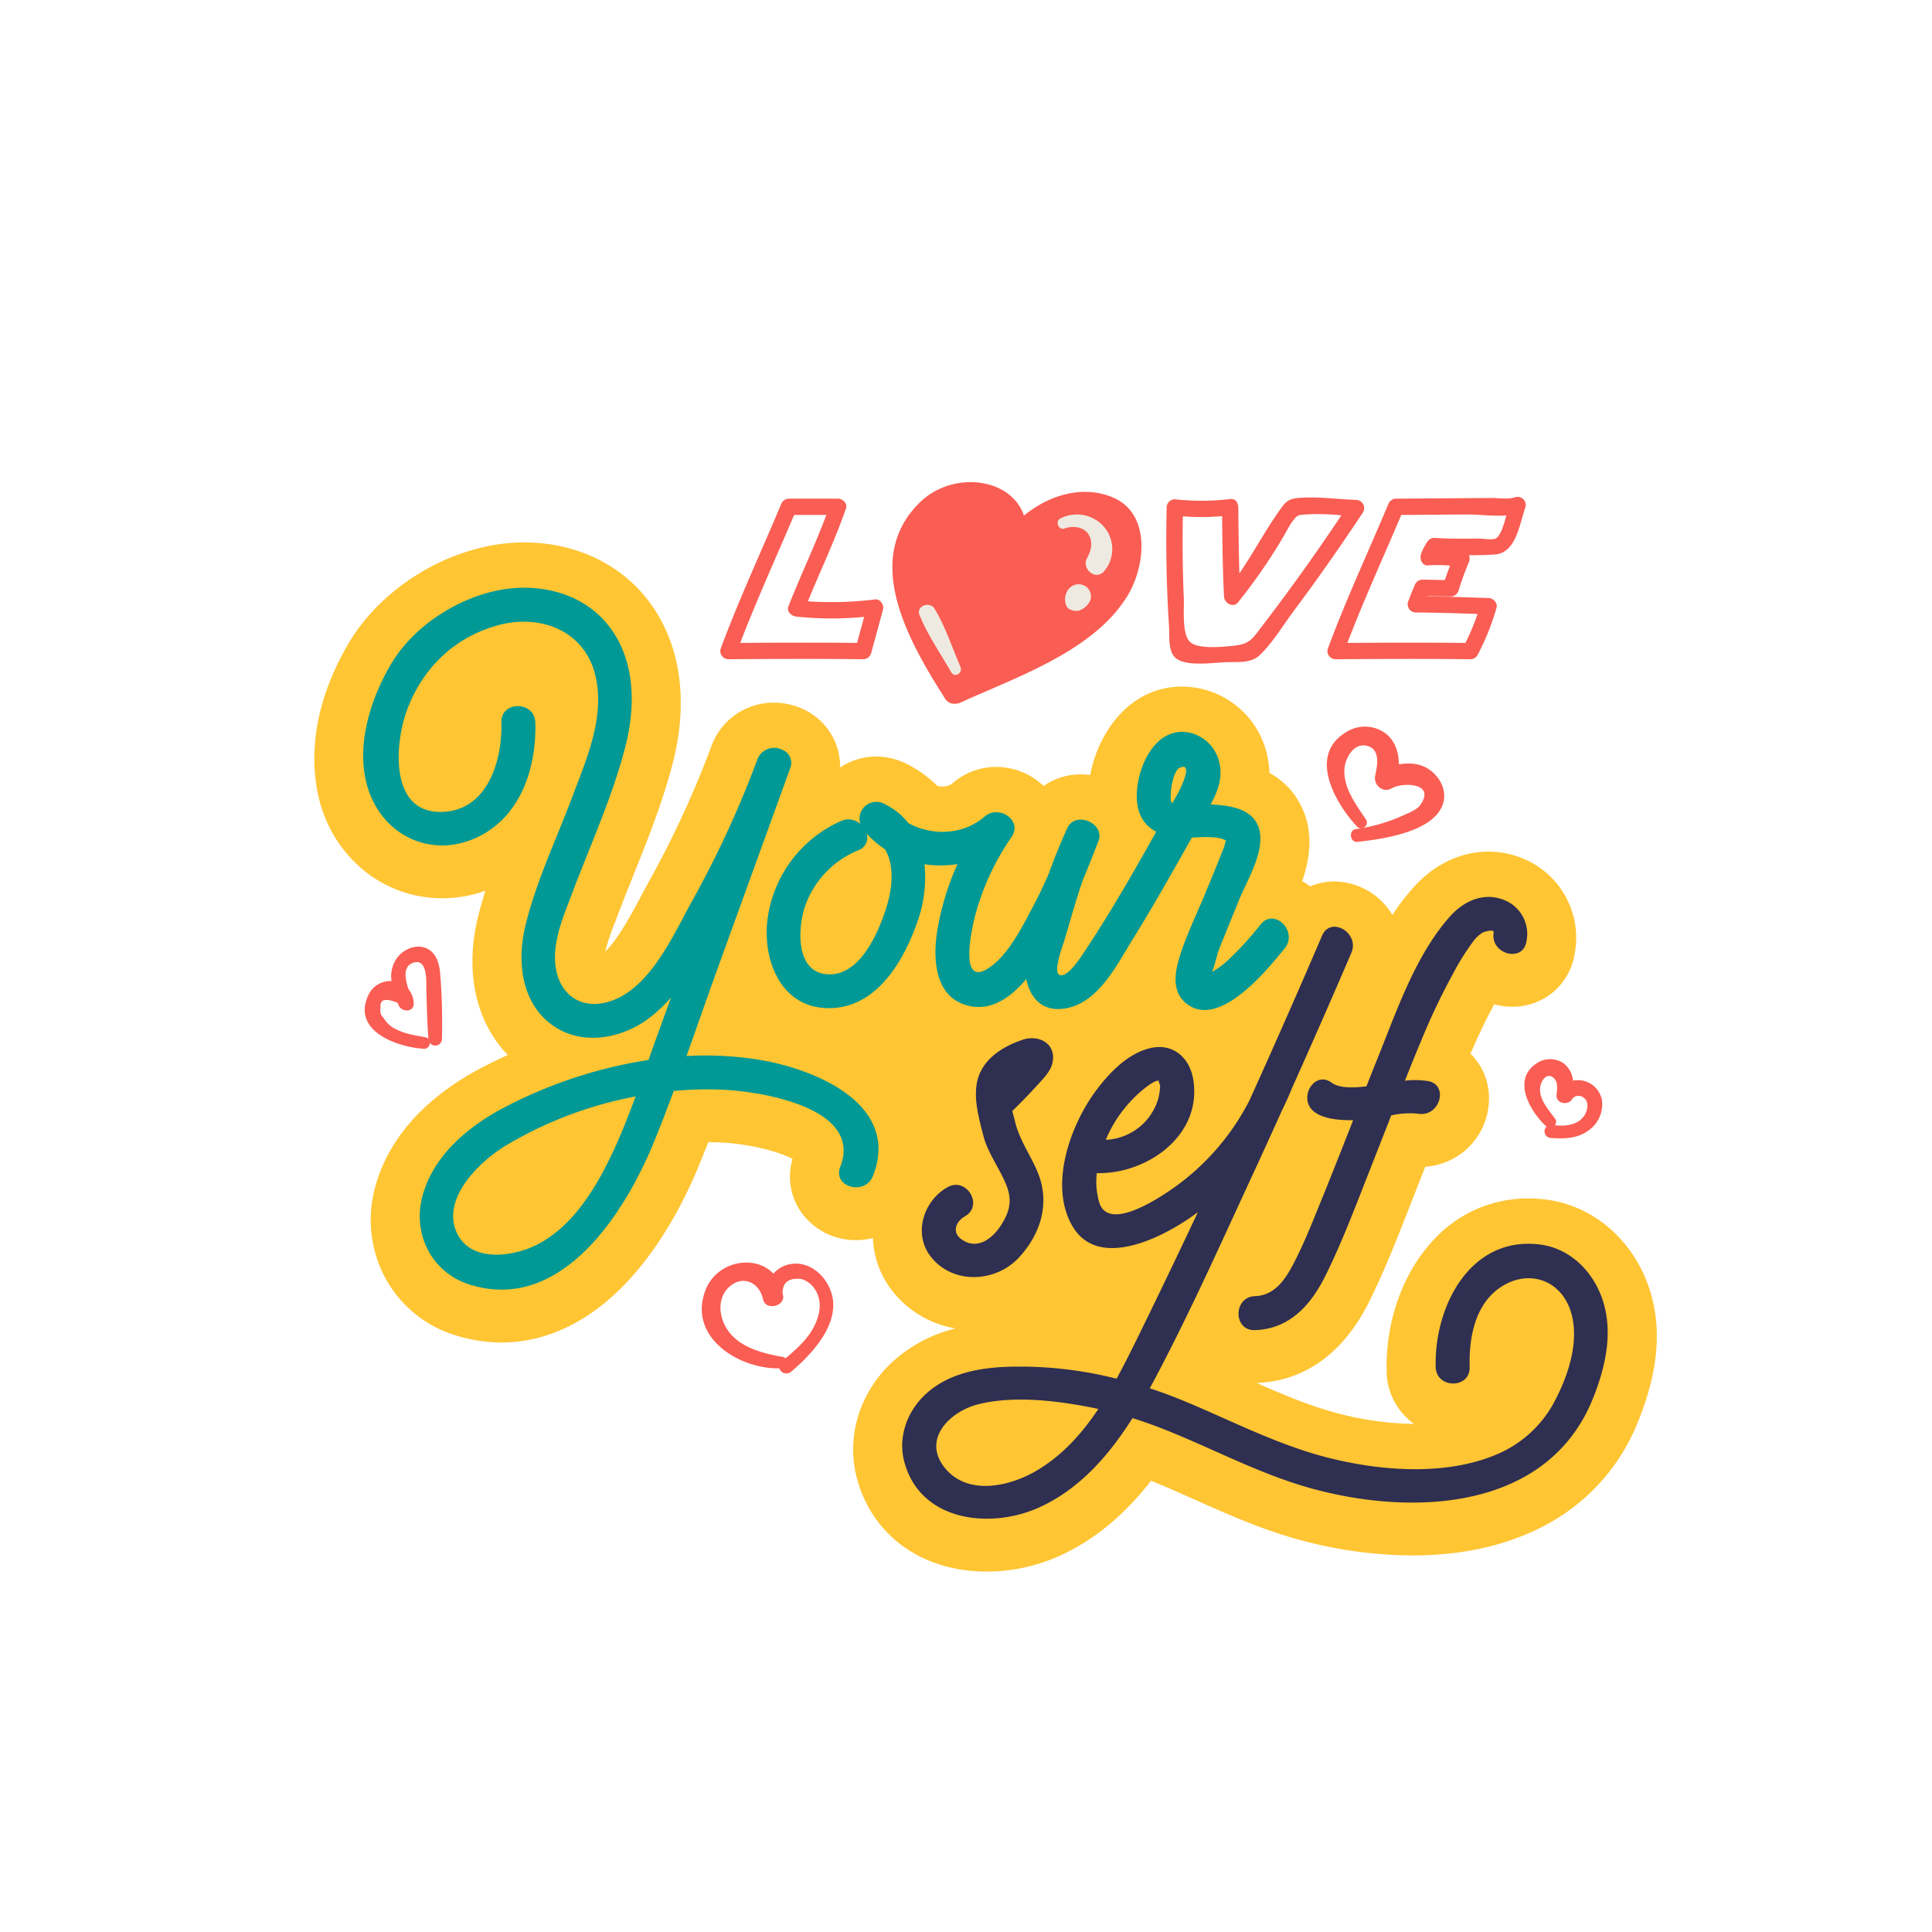 <svg id="Layer_1" height="512" viewBox="0 0 512 512" width="512" xmlns="http://www.w3.org/2000/svg" data-name="Layer 1"><path d="m436.558 340.008c-4.6-12.227-14.991-20.711-27.127-22.139a37.79 37.79 0 0 0 -4.4-.262 33.765 33.765 0 0 0 -24.7 10.542c-8.438 8.684-13.242 21.964-12.852 35.524a17.346 17.346 0 0 0 7.269 13.68 82.888 82.888 0 0 1 -19.8-2.7c-7.353-1.88-14.5-4.877-21.94-8.161 8.913-.306 21.348-4.333 29.964-21.78 4.035-8.17 7.324-16.584 10.5-24.721q1.012-2.59 2.028-5.168 1.112-2.811 2.213-5.628a18.08 18.08 0 0 0 16.823-16.676 16.568 16.568 0 0 0 -4.839-13.277c2.188-5.082 4.218-9.308 6.293-13.106a17.891 17.891 0 0 0 4.786.659 16.59 16.59 0 0 0 16.546-14.078 22.735 22.735 0 0 0 -14.857-25.636 23.708 23.708 0 0 0 -7.987-1.39c-7.357 0-14.413 3.358-19.867 9.455a66.287 66.287 0 0 0 -5.629 7.31c-.132-.221-.263-.442-.405-.658a18.167 18.167 0 0 0 -14.933-8.2 16.368 16.368 0 0 0 -6.422 1.3 17.82 17.82 0 0 0 -2.131-1.379c2.036-5.926 3.143-13.041-.261-19.911a20.052 20.052 0 0 0 -8.409-8.785q-.044-1.092-.192-2.23a23.184 23.184 0 0 0 -22.994-20.633c-13.37 0-21.992 11.392-24.336 23.436a17.877 17.877 0 0 0 -2.514-.179 16.869 16.869 0 0 0 -9.806 3.08 18.322 18.322 0 0 0 -12.576-5.054 17.591 17.591 0 0 0 -11.507 4.277 4.01 4.01 0 0 1 -2.709.928 5.874 5.874 0 0 1 -1.345-.161 31.8 31.8 0 0 0 -8.211-5.863 17.89 17.89 0 0 0 -8.063-1.935 17.308 17.308 0 0 0 -9.53 2.9 16.756 16.756 0 0 0 -9.886-15.5 18.384 18.384 0 0 0 -7.645-1.672 17.5 17.5 0 0 0 -16.607 11.583 259.688 259.688 0 0 1 -16.349 35.482c-.76 1.366-1.507 2.777-2.3 4.27-2.1 3.964-5.946 11.23-9.472 14.656a59.01 59.01 0 0 1 2.568-7.691c.241-.63.48-1.253.712-1.87 1.342-3.565 2.758-7.1 4.257-10.847 3.8-9.5 7.739-19.332 10.4-29.67 4.306-16.758 1.926-32.1-6.7-43.213-7.485-9.636-19.391-15.163-32.664-15.163a48.381 48.381 0 0 0 -10.259 1.106c-15.118 3.286-29.093 13.21-36.472 25.9-12.8 22-8.754 38.805-6.421 45.008 5.091 13.536 17.4 22.282 31.365 22.282a34.18 34.18 0 0 0 11.468-2c-.748 2.375-1.431 4.785-2.02 7.234-3.452 14.352-.476 27.579 7.957 36.292q-3.3 1.5-6.511 3.159c-15.279 7.93-25.186 18.96-28.65 31.9a32.659 32.659 0 0 0 2.529 23.716 31.577 31.577 0 0 0 18.62 15.472 41.127 41.127 0 0 0 12.359 1.947c12.539 0 24.566-6.121 34.78-17.7 8.566-9.712 14.262-21.249 17.532-29.216.81-1.975 1.623-4.005 2.463-6.158 1.247 0 2.482.037 3.673.1 8.189.448 15.57 2.614 18.66 4.357a16.455 16.455 0 0 0 2.206 13.958 17.658 17.658 0 0 0 14.655 7.534 18.126 18.126 0 0 0 4.445-.56 24.268 24.268 0 0 0 5.043 13.894 26.971 26.971 0 0 0 16.873 10.066 38.217 38.217 0 0 0 -16.756 8.884c-8.834 8.179-12.4 20.14-9.3 31.216 4.2 15.01 17.353 24.334 34.32 24.334a47.016 47.016 0 0 0 19.374-4.2c8.985-4.1 16.954-10.636 24.171-19.864 3.808 1.547 7.557 3.218 11.522 4.986 8.817 3.93 17.934 7.994 27.944 10.709a115.346 115.346 0 0 0 29.719 4.1c13.031 0 24.566-2.525 34.283-7.5a53.108 53.108 0 0 0 25.61-28.057c5.658-13.953 6.45-25.934 2.424-36.645z" fill="#ffc533"/><path d="m201.754 280.952a88.665 88.665 0 0 0 -19.82-1.086c2.868-8.016 5.65-16.065 8.544-24.049l18.9-52.136a3.725 3.725 0 0 0 -2.058-4.978 4.759 4.759 0 0 0 -6.62 2.585 271.508 271.508 0 0 1 -17.19 37.312c-5.267 9.466-12 25.349-24.074 27.29-6.627 1.065-11.23-3.165-12.175-9.555-.972-6.577 1.974-13.266 4.233-19.27 4.848-12.882 10.8-25.824 14.228-39.174 2.757-10.728 2.7-22.888-4.379-32-7.01-9.025-19.1-11.675-29.9-9.329-11.112 2.416-22.243 9.838-28 19.73-5.66 9.731-9.611 22.939-5.491 33.9 4.274 11.365 16.043 16.856 27.382 12.2 12.35-5.069 16.889-18.477 16.531-30.918-.167-5.779-9.167-5.8-9 0 .286 9.945-3.544 23.263-15.634 23.69-14.05.5-12.618-17.9-9.522-26.568 4.057-11.359 12.638-19.777 24.464-22.945 10.955-2.935 22.594 1.39 25.534 13.079 2.8 11.116-2.3 22.51-6.149 32.726-4.178 11.085-9.547 22.334-12.321 33.869-2.178 9.056-1.289 19.807 6.583 25.937 7.855 6.117 18.865 4.172 26.342-1.552a40.72 40.72 0 0 0 5.666-5.347l-3.8 10.481q-1.092 3.014-2.155 6.055a122.824 122.824 0 0 0 -37.841 12.376c-9.669 5.018-19.14 12.739-22.081 23.722-2.7 10.071 2.475 20.268 12.5 23.426 24.256 7.641 41.115-18.932 48.739-37.508 1.871-4.559 3.641-9.164 5.361-13.791a91.926 91.926 0 0 1 13.511-.31c10.305.563 36.638 4.909 30.617 20.411-2.1 5.4 6.6 7.742 8.678 2.393 7.337-18.872-14.947-28.118-29.603-30.666zm-39.963 25.664c-4.3 8.9-10.231 18.422-19.285 23.138-6.3 3.284-17.555 4.953-21.349-2.853-4.414-9.081 5.771-18.929 12.683-23.189a104.729 104.729 0 0 1 34.6-13.149c-2.001 5.452-4.132 10.849-6.649 16.054z" fill="#009995"/><path d="m334.09 244.962a82.848 82.848 0 0 1 -8.476 9.313 20.271 20.271 0 0 1 -4.3 3.21c-.023.012-.06.025-.089.037.771-1.9 1.42-4.937 1.9-6.123l5.214-12.865c2.163-5.337 7.8-14.2 4.848-20.151-2.177-4.394-7.971-4.959-12.35-5.2 1.662-3.074 2.982-6.279 2.507-9.9a10.523 10.523 0 0 0 -7.369-8.936c-9.158-2.532-14.2 7.878-14.675 15.342-.35 5.452 1.6 8.905 5.113 10.733-6.047 10.739-12.137 21.466-18.985 31.711-.854 1.277-4.566 7.206-6.672 6.217-1.77-.831.978-7.993 1.344-9.233 1.58-5.343 3.055-10.657 4.855-15.876 1.448-3.424 2.807-6.887 4.138-10.35 1.814-4.72-6.088-8.1-8.225-3.467-1.827 3.957-3.471 8.036-4.958 12.182-1.307 2.988-2.7 5.937-4.242 8.816-2.891 5.394-6.525 12.791-11.781 16.193-7.955 5.149-4.261-10.991-3.408-14.193a67.291 67.291 0 0 1 9.591-20.616c3.026-4.453-3.408-8.618-7.068-5.453-5.756 4.978-13.912 5.218-20.253 1.8a18.5 18.5 0 0 0 -6.331-5.1 4.47 4.47 0 0 0 -6.418 5.295 4.733 4.733 0 0 0 -5.068-.795 33.2 33.2 0 0 0 -19.509 25.881c-1.41 10.5 3.166 23.151 15.354 23.713 13.149.606 20.586-12.1 24.352-22.883a34.888 34.888 0 0 0 1.871-15.234 28.281 28.281 0 0 0 8.74-.037 70.957 70.957 0 0 0 -5.363 17.753c-1.234 7.66-.608 18.051 8.773 19.892 5.971 1.172 10.907-2.549 14.824-7.178 1.048 5.1 4.428 9.133 11.09 7.636 8.292-1.863 13.024-11.594 17.114-18.17 5.491-8.827 10.568-17.9 15.679-26.95 3.044-.152 6.97-.454 9.08.8l.055.032c-.108-.005-.193.033-.206.161a13.217 13.217 0 0 1 -1.006 2.989c-1.281 3.428-2.749 6.8-4.123 10.188-2.426 5.986-5.506 12.068-7.3 18.276-1.03 3.556-1.561 8.105 1.388 10.943 8.717 8.384 22.177-8.471 26.708-14.034 3.629-4.459-2.702-10.863-6.363-6.369zm-99.641-3.091c-2.278 6.5-7.1 17.272-15.674 16.275-8.021-.933-7.322-12.456-5.436-17.963a24.9 24.9 0 0 1 14.134-14.859 3.512 3.512 0 0 0 2.2-4.4 25.1 25.1 0 0 0 4.84 4.121c2.849 4.761 1.829 11.428-.064 16.827zm75.827-31.635c.07-1.541.745-6.107 2.458-6.814 3.693-1.524-.059 5.924-.8 7.233q-.61 1.072-1.215 2.148c-.514-.255-.519-.888-.443-2.567z" fill="#009995"/><g fill="#fa5d53"><path d="m231.92 158.851a93.712 93.712 0 0 1 -17.822.506c3.33-8.168 7.153-16.128 10.041-24.474a1.81 1.81 0 0 0 -.663-2.2 2 2 0 0 0 -1.418-.537h-13.011a2.246 2.246 0 0 0 -2.081 1.584c-5.365 12.736-11.194 25.277-16.007 38.24a2.174 2.174 0 0 0 2.081 2.732c11.911-.086 23.823-.143 35.734 0a2.2 2.2 0 0 0 2.081-1.584l3.145-11.535c.333-1.22-.653-2.902-2.08-2.732zm-35.747 11.519c4.392-11.452 9.488-22.615 14.281-33.9h8.531c-3.047 8.188-6.856 16.065-10.04 24.2-.564 1.44.841 2.6 2.081 2.732a89.153 89.153 0 0 0 17.985.071l-1.882 6.9c-10.319-.104-20.637-.073-30.956-.002z"/><path d="m401.612 131.736c-1.9.69-4.43.222-6.412.236l-8.312.059-16.943.12a2.25 2.25 0 0 0 -2.081 1.584c-5.365 12.736-11.194 25.277-16.007 38.24a2.174 2.174 0 0 0 2.081 2.732c11.911-.086 23.823-.143 35.734 0a2.146 2.146 0 0 0 1.864-1.069 63.571 63.571 0 0 0 5.01-12.421 1.926 1.926 0 0 0 -.692-2.174 2.067 2.067 0 0 0 -1.389-.558c-5.379-.18-10.763-.37-16.146-.448l.034-.08c2.037.031 4.073.1 6.111.118a2.206 2.206 0 0 0 2.081-1.584 72.742 72.742 0 0 1 2.695-7.444 2.537 2.537 0 0 0 .074-1.9c2.249-.006 4.494-.058 6.709-.186 5.793-.336 6.626-8.046 8.243-12.574a2.171 2.171 0 0 0 -2.654-2.651zm-5.233 10.973c-.807.44-3.58.012-4.494.021-3.923.038-7.87.084-11.787-.183a2.144 2.144 0 0 0 -1.864 1.069 13.879 13.879 0 0 0 -1.563 2.972c-.6 1.335.066 3.408 1.864 3.247a35.571 35.571 0 0 1 5.75.063q-.736 1.9-1.38 3.829c-1.981-.041-3.962-.111-5.945-.11a2.119 2.119 0 0 0 -1.864 1.069c-.721 1.615-1.375 3.233-1.976 4.9a2.175 2.175 0 0 0 2.081 2.732c5.452.028 10.906.2 16.356.389a56.927 56.927 0 0 1 -3.209 7.676c-10.425-.112-20.851-.078-31.277-.009 4.394-11.455 9.491-22.622 14.285-33.913l17.415-.124c3.049-.022 6.973.52 10.417.258-.663 2.521-1.536 5.419-2.809 6.113z"/><path d="m294.8 131.776c-8.036-3.325-16.957-.48-23.436 4.863-3.513-10.241-18.989-11.856-27.528-3.558-15.688 15.245-2.768 37.265 6.6 52.029a2.839 2.839 0 0 0 2.766 1.376 3.18 3.18 0 0 0 1.349-.3c14.921-6.828 35.379-13.654 44.291-28.371 4.742-7.828 6.251-21.781-4.042-26.039z"/><path d="m359.384 132.483c-4.875-.18-10.069-.907-14.931-.552-2.188.16-3.352.56-4.676 2.368-4.145 5.659-7.369 11.866-11.325 17.656-.181-5.845-.228-11.7-.289-17.54a2.191 2.191 0 0 0 -.2-.928 1.707 1.707 0 0 0 -1.963-1.231 64.81 64.81 0 0 1 -14.663.056 2.181 2.181 0 0 0 -2.158 2.158c-.24 10.587-.056 21.174.637 31.742.162 2.467-.375 6.744 2.037 8.4 3.032 2.087 9.934.946 13.314.864 3.1-.076 6.462.319 8.809-1.973 3.312-3.235 5.951-7.656 8.708-11.355q9.653-12.947 18.559-26.423a2.178 2.178 0 0 0 -1.859-3.242zm-21.56 29.017q-1.711 2.279-3.444 4.54c-2.4 3.133-3.092 4.6-7.25 5.067-2.89.325-9.708 1.022-11.782-1.008-2.177-2.131-1.5-8.548-1.629-11.569-.314-7.229-.376-14.461-.254-21.694a64.284 64.284 0 0 0 10.407-.056c.073 7.118.151 14.244.511 21.351.086 1.689 2.415 3.077 3.684 1.526a146.281 146.281 0 0 0 11.871-17.136c.824-1.364 1.58-2.988 2.525-4.27 1.448-1.965 1.62-1.747 3.857-1.93a60.084 60.084 0 0 1 9.167.243c-3.56 5.3-7.179 10.568-10.912 15.753q-3.33 4.621-6.751 9.183z"/></g><path d="m269.92 333.371c5.748-6.114 8.376-14.209 5.278-22.21-1.867-4.821-5.067-8.912-6.209-13.988-.178-.792-.46-1.734-.728-2.735 2.178-2.127 4.315-4.291 6.353-6.554 1.7-1.886 3.889-3.865 4.361-6.476.9-4.969-3.794-7.262-7.922-5.882-4.519 1.511-9.168 4.161-11.265 8.626-2.42 5.154-.53 11.59.8 16.8 1.217 4.754 4.34 8.63 6.12 13.146 1.58 4.007.889 6.931-1.33 10.454-2.288 3.631-6.436 6.992-10.721 3.768-2.413-1.815-1.329-4.645 1.023-5.95 5.066-2.81.532-10.586-4.542-7.771-6.413 3.558-9.2 12.344-4.5 18.4 5.807 7.483 17.138 6.906 23.282.372z" fill="#2f2f51"/><path d="m352.915 286.934c-4.659-3.449-9.152 4.359-4.542 7.771 2.569 1.9 6.75 2.179 10.221 2.162-2.812 7.17-5.626 14.34-8.535 21.472-2.166 5.311-4.28 10.709-6.89 15.822-2.286 4.478-5.091 9.149-10.606 9.338-5.776.2-5.8 9.2 0 9 9.239-.316 14.877-6.687 18.758-14.545 4.614-9.341 8.271-19.236 12.1-28.914 1.77-4.475 3.515-8.962 5.266-13.447a22.04 22.04 0 0 1 7.26-.435c5.666.883 8.107-7.787 2.393-8.679a23.414 23.414 0 0 0 -6.023-.09c1.467-3.684 2.949-7.361 4.484-11.017a174.106 174.106 0 0 1 8.25-17.3 62.134 62.134 0 0 1 5.1-8.209 8.959 8.959 0 0 1 2.775-2.721c.4-.176 3.1-1.08 2.911.007-.962 5.665 7.709 8.1 8.678 2.393a9.662 9.662 0 0 0 -6.408-11.215c-5.191-1.852-10.291.57-13.8 4.489-9.037 10.1-14.012 24.635-18.986 37.024q-1.613 4.017-3.2 8.047c-3.291.404-7.17.554-9.206-.953z" fill="#2f2f51"/><path d="m424.389 343.583c-2.7-7.185-8.68-12.885-16.479-13.8-18.51-2.183-27.888 16.737-27.434 32.517.166 5.779 9.167 5.8 9 0-.223-7.748 1.389-16.819 8.449-21.332 7.228-4.62 15.543-1.815 18.263 6.344 2.682 8.046-.761 17.837-4.682 24.937a30.889 30.889 0 0 1 -15.36 13.394c-13.561 5.527-30.546 4.151-44.413.605-13.166-3.366-25.2-9.665-37.681-14.86q-4.6-1.917-9.337-3.476c9.8-18.2 18.294-37.225 26.965-55.983q4.079-8.823 8.073-17.686 1.42-2.861 2.618-5.828 8.025-17.894 15.762-35.916c2.257-5.266-5.494-9.856-7.771-4.542q-9.391 21.908-19.225 43.625a64.4 64.4 0 0 1 -20.1 23.213c-3.757 2.619-17.3 11.775-19.73 3.844a19.65 19.65 0 0 1 -.647-7.742c13.361.3 28.017-10.033 25.555-24.858-.957-5.762-5.379-9.689-11.373-8.278-5.945 1.4-10.755 6.427-14.281 11.115-6.849 9.109-12.743 25.206-6.32 36.116 6.043 10.265 19.816 4.592 27.615-.026a66.613 66.613 0 0 0 5.587-3.714q-7.7 16.361-15.653 32.6c-1.857 3.781-3.784 7.684-5.886 11.515a104.223 104.223 0 0 0 -29.057-3.147c-7.692.289-15.7 1.844-21.528 7.242-4.988 4.618-7.472 11.515-5.609 18.172 4.407 15.741 22.987 17.644 35.78 11.809 10.655-4.86 18.458-13.831 24.631-23.628q4.9 1.541 9.668 3.483c12.705 5.149 24.841 11.652 38.136 15.258 26.823 7.275 62.189 5.694 74.164-23.807 3.457-8.518 5.648-18.261 2.3-27.166zm-121.575-54.746c.717-.566 2.96-2.484 4.311-2.487-.252.139.39 1.055.317 1.667a18.246 18.246 0 0 1 -.435 2.941 15.154 15.154 0 0 1 -13.967 11.1 34.716 34.716 0 0 1 9.774-13.221zm-28.428 101.082c-7.085 4.067-17.873 6.437-23.869-.766-6.377-7.662 1.185-15.168 8.867-17.043 9.145-2.233 19.946-.99 29.067.738q1.319.25 2.626.538c-4.431 6.63-9.747 12.548-16.691 16.533z" fill="#2f2f51"/><path d="m292.177 139.176a9.554 9.554 0 0 0 -11.184-1.765c-1.431.748-.443 3.209 1.116 2.646 2.232-.8 5.32-.5 6.53 1.848 1.055 2.045.429 4.158-.584 6.058-1.471 2.76 2.231 5.979 4.5 3.47a9.061 9.061 0 0 0 -.378-12.257z" fill="#efeae1"/><path d="m254.528 176.706c-2.215-5.085-3.988-10.69-6.877-15.429-1.23-2.018-4.945-.7-3.99 1.682 2.126 5.3 5.588 10.226 8.413 15.181.926 1.629 3.165.199 2.454-1.434z" fill="#efeae1"/><path d="m287.812 155.457a3.4 3.4 0 0 0 -4.424.443 4.323 4.323 0 0 0 -.645 4.918c.489.869 2.327 1.3 3.292.975a5.375 5.375 0 0 0 2.854-2.559 3.229 3.229 0 0 0 -1.077-3.777z" fill="#efeae1"/><path d="m378.889 204.024c-2.573-1.813-5.363-1.9-8.184-1.469-.022-3.052-.874-6.029-3.38-8.1a9.227 9.227 0 0 0 -10.515-.473c-10.325 6.125-2.966 18.845 2.828 25.08a1.328 1.328 0 0 0 1.084.435q-.749.134-1.506.253c-1.878.293-1.459 3.541.453 3.345 6.577-.674 21.24-2.671 22.933-10.823.662-3.186-1.154-6.445-3.713-8.248zm-2.571 9.4c-.942 1.3-3.544 2.235-4.927 2.868a43.608 43.608 0 0 1 -10.275 3.131 1.479 1.479 0 0 0 .916-2.207c-2.629-3.917-5.937-8.219-5.755-13.2.111-3.035 2.549-7.568 6.368-6.257 3.248 1.115 2.309 5.463 1.8 7.765-.55 2.472 2.067 4.78 4.4 3.38 2.692-1.619 11.883-1.59 7.473 4.521z" fill="#fa5d53"/><path d="m218.749 339.391c-2-2.93-5.433-5-9.061-4.419a7.645 7.645 0 0 0 -4.727 2.561c-4.833-5.157-15.025-3.421-18.014 4.419-4.726 12.4 8.839 20.878 19.576 20.669a1.973 1.973 0 0 0 3.118.912c6.545-5.528 15.208-15.189 9.108-24.142zm-2.759 11.622c-1.711 3.716-4.757 6.362-7.808 8.957a1.347 1.347 0 0 0 -.738-.366c-6.214-1.1-13.505-3.041-15.9-9.66-1.168-3.234-.767-6.989 2.1-9.241 3.617-2.838 7.664-.559 8.548 3.547.742 3.445 6.472 1.751 5.194-1.428v-.007q-.064-4.436 5.012-3.863a6.636 6.636 0 0 1 3.979 3.427c1.474 2.851.864 5.921-.386 8.634z" fill="#fa5d53"/><path d="m424.541 291.584a6.484 6.484 0 0 0 -7.675-5.2 6.638 6.638 0 0 0 -2.417-4.541 6.348 6.348 0 0 0 -7.416.085c-6.331 4.344-1.508 12.627 2.619 16.465a1.5 1.5 0 0 0 .206.156 1.763 1.763 0 0 0 1.175 3.028c3.676.275 7.292.153 10.3-2.259a8.466 8.466 0 0 0 3.208-7.734zm-4.264 3.261c-1.321 3.149-5.16 3.786-8.24 3.334a1.288 1.288 0 0 0 .081-1.693c-1.722-2.415-4.478-5.3-3.925-8.527.3-1.767 1.78-3.774 3.511-2.313 1.291 1.089.932 3 .8 4.551-.19 2.263 3.047 2.877 4.1 1.111a2.086 2.086 0 0 1 2.955-.5c1.441.902 1.281 2.692.718 4.037z" fill="#fa5d53"/><path d="m116.625 257.726c-.278-2.852-1.289-5.833-4.346-6.671-2.662-.729-5.537.722-7.111 2.871a8.314 8.314 0 0 0 -1.4 6.067 6.412 6.412 0 0 0 -6.194 3.83c-4.357 9.486 7.792 13.7 14.788 14.124a1.508 1.508 0 0 0 1.522-1.633 1.776 1.776 0 0 0 3.244-.973 162.325 162.325 0 0 0 -.503-17.615zm-3.846 17.168c-2.53-.483-5.165-.817-7.489-1.983a7.484 7.484 0 0 1 -3.679-3.232 2.439 2.439 0 0 1 -.739-2.518c-.331-2.311 1.181-2.77 4.512-1.4.08.2.161.408.241.608.79 1.964 4.153 1.962 4.018-.544a6.16 6.16 0 0 0 -1.339-3.608c-.955-2.656-1.617-6.043 1.107-7.04 4.1-1.5 3.519 5.517 3.569 7.01.145 4.372.206 8.762.556 13.123a1.307 1.307 0 0 0 -.756-.416z" fill="#fa5d53"/></svg>